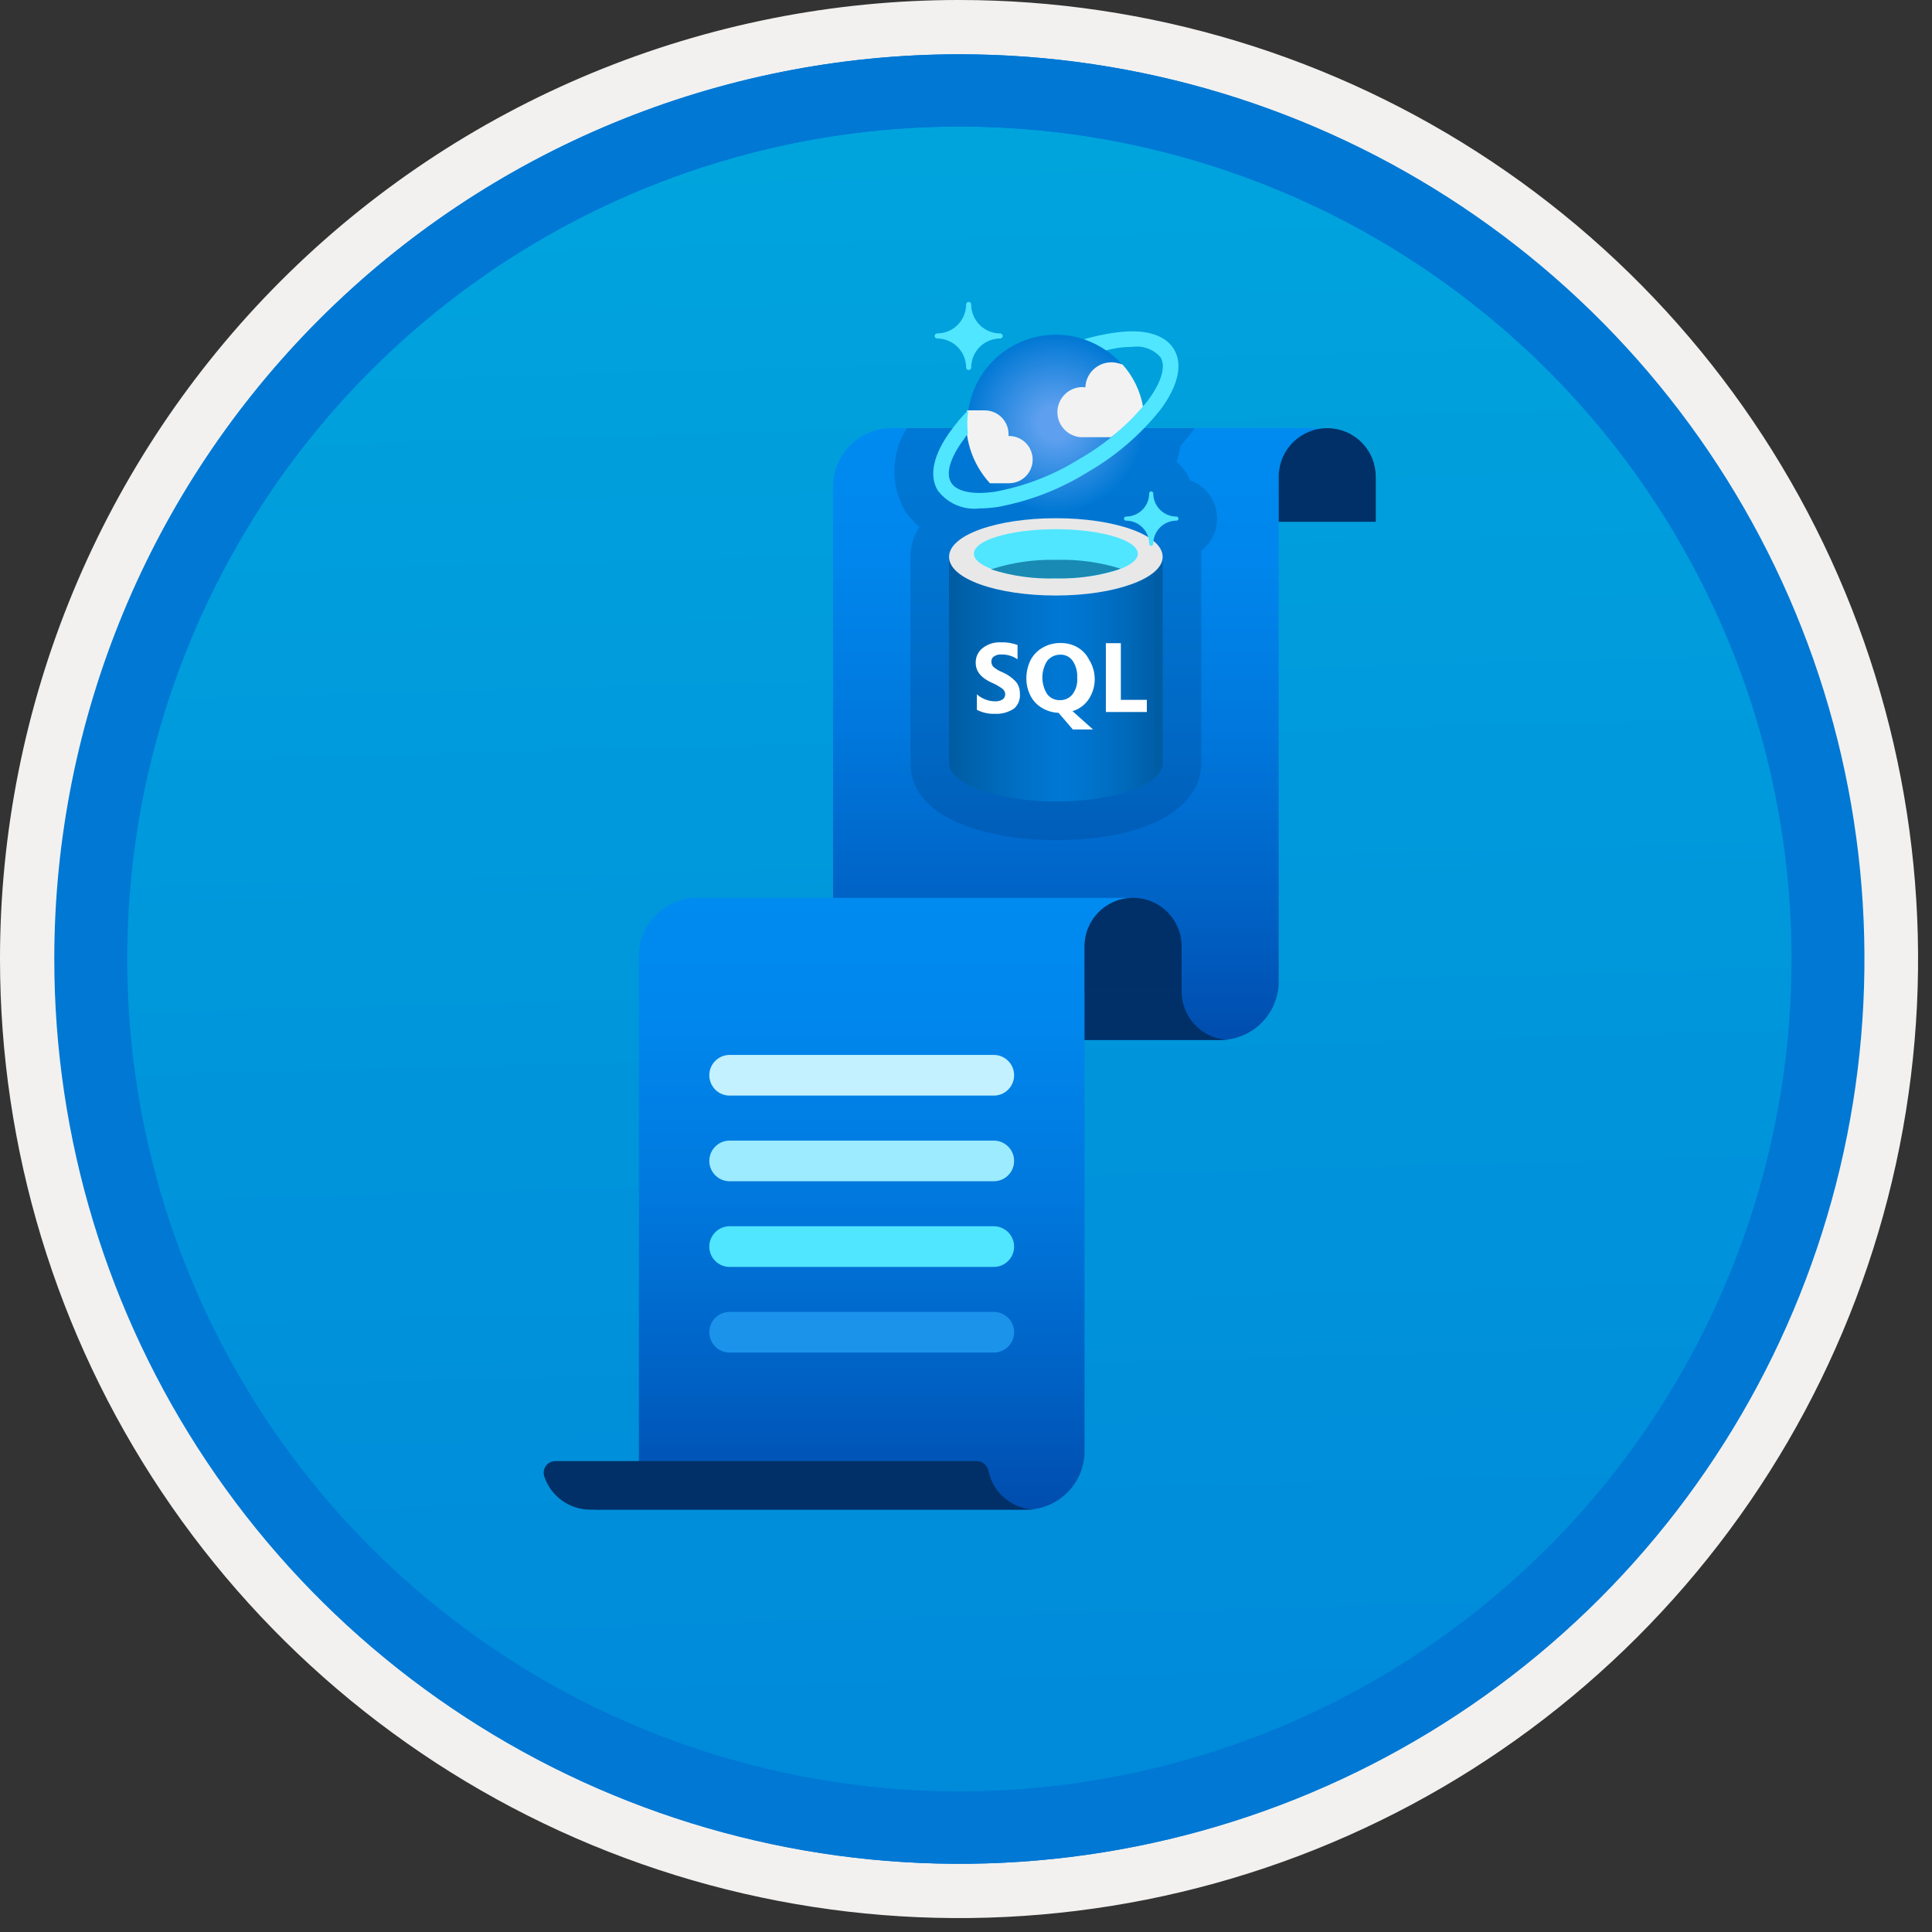 <svg width="100" height="100" viewBox="0 0 100 100" fill="none" xmlns="http://www.w3.org/2000/svg">
<rect x="0" y="0" width="100" height="100" fill="#333333" stroke="none"/>
<g clip-path="url(#clip0_394_450)">
<path d="M49.64 96.45C40.382 96.45 31.332 93.705 23.634 88.561C15.936 83.418 9.936 76.107 6.393 67.553C2.85 59 1.923 49.588 3.73 40.508C5.536 31.428 9.994 23.087 16.54 16.54C23.087 9.994 31.428 5.536 40.508 3.729C49.588 1.923 59 2.85 67.553 6.393C76.107 9.936 83.418 15.936 88.561 23.634C93.705 31.332 96.45 40.382 96.45 49.64C96.451 55.787 95.24 61.874 92.888 67.554C90.535 73.233 87.088 78.394 82.741 82.741C78.394 87.087 73.234 90.535 67.554 92.888C61.875 95.24 55.787 96.45 49.64 96.45V96.45Z" fill="url(#paint0_linear_394_450)"/>
<path fill-rule="evenodd" clip-rule="evenodd" d="M95.54 49.64C95.54 58.718 92.848 67.593 87.805 75.141C82.761 82.689 75.592 88.572 67.205 92.046C58.818 95.52 49.589 96.429 40.685 94.658C31.782 92.887 23.603 88.515 17.184 82.096C10.765 75.677 6.393 67.498 4.622 58.595C2.851 49.691 3.76 40.462 7.234 32.075C10.708 23.688 16.591 16.519 24.139 11.476C31.688 6.432 40.562 3.74 49.64 3.74C55.668 3.74 61.636 4.927 67.205 7.234C72.774 9.541 77.834 12.921 82.096 17.184C86.359 21.446 89.739 26.506 92.046 32.075C94.353 37.644 95.54 43.612 95.54 49.64V49.64ZM49.64 3.62732e-07C59.458 3.62732e-07 69.055 2.911 77.219 8.366C85.382 13.82 91.744 21.573 95.501 30.644C99.258 39.714 100.242 49.695 98.326 59.324C96.411 68.954 91.683 77.799 84.741 84.741C77.799 91.683 68.954 96.411 59.324 98.326C49.695 100.242 39.714 99.258 30.644 95.501C21.573 91.744 13.82 85.382 8.366 77.219C2.911 69.055 3.62732e-07 59.458 3.62732e-07 49.64C-0.001 43.121 1.283 36.666 3.777 30.643C6.271 24.62 9.928 19.147 14.537 14.537C19.147 9.928 24.62 6.271 30.643 3.777C36.666 1.283 43.121 -0.001 49.64 3.62732e-07V3.62732e-07Z" fill="#F2F1F0"/>
<path fill-rule="evenodd" clip-rule="evenodd" d="M92.73 49.64C92.73 58.163 90.202 66.493 85.468 73.58C80.733 80.666 74.003 86.189 66.129 89.45C58.256 92.711 49.592 93.565 41.233 91.902C32.874 90.24 25.197 86.136 19.17 80.109C13.144 74.083 9.04 66.405 7.378 58.047C5.715 49.688 6.568 41.024 9.83 33.15C13.091 25.277 18.614 18.547 25.7 13.812C32.786 9.077 41.117 6.55 49.64 6.55C55.298 6.55 60.902 7.664 66.13 9.829C71.358 11.995 76.108 15.169 80.11 19.17C84.111 23.171 87.285 27.922 89.45 33.15C91.616 38.378 92.73 43.981 92.73 49.64V49.64ZM49.64 2.81C58.902 2.81 67.956 5.557 75.657 10.702C83.358 15.848 89.36 23.162 92.905 31.719C96.449 40.276 97.377 49.692 95.57 58.776C93.763 67.86 89.303 76.205 82.753 82.754C76.204 89.303 67.86 93.763 58.776 95.57C49.691 97.377 40.276 96.45 31.718 92.905C23.161 89.361 15.848 83.359 10.702 75.657C5.556 67.956 2.81 58.902 2.81 49.64C2.811 37.22 7.745 25.31 16.527 16.528C25.309 7.745 37.22 2.811 49.64 2.81V2.81Z" fill="#0078D4"/>
<path fill-rule="evenodd" clip-rule="evenodd" d="M92.764 49.64C92.764 58.163 90.237 66.493 85.502 73.58C80.767 80.666 74.037 86.189 66.164 89.45C58.29 92.711 49.626 93.565 41.267 91.902C32.909 90.24 25.231 86.136 19.204 80.109C13.178 74.083 9.074 66.405 7.412 58.047C5.749 49.688 6.602 41.024 9.864 33.15C13.125 25.277 18.648 18.547 25.734 13.812C32.82 9.077 41.151 6.55 49.674 6.55C55.333 6.55 60.936 7.664 66.164 9.829C71.392 11.995 76.142 15.169 80.144 19.17C84.145 23.171 87.319 27.922 89.484 33.15C91.65 38.378 92.764 43.981 92.764 49.64V49.64ZM49.674 2.81C58.936 2.81 67.99 5.557 75.691 10.702C83.392 15.848 89.395 23.162 92.939 31.719C96.484 40.276 97.411 49.692 95.604 58.776C93.797 67.86 89.337 76.205 82.788 82.754C76.238 89.303 67.894 93.763 58.81 95.57C49.726 97.377 40.31 96.45 31.753 92.905C23.196 89.361 15.882 83.359 10.736 75.657C5.59 67.956 2.844 58.902 2.844 49.64C2.845 37.22 7.779 25.31 16.561 16.528C25.343 7.745 37.254 2.811 49.674 2.81V2.81Z" fill="#0078D4"/>
<path fill-rule="evenodd" clip-rule="evenodd" d="M46.147 22.162C45.749 22.162 45.355 22.241 44.988 22.393C44.62 22.545 44.286 22.768 44.005 23.049C43.724 23.331 43.501 23.664 43.348 24.032C43.196 24.399 43.118 24.793 43.118 25.191V51.317C43.118 51.647 43.053 51.974 42.927 52.279C42.8 52.584 42.615 52.861 42.382 53.094C42.149 53.327 41.872 53.512 41.567 53.638C41.262 53.765 40.935 53.83 40.605 53.83H63.157C63.96 53.83 64.73 53.511 65.298 52.942C65.866 52.374 66.185 51.604 66.185 50.801V24.674C66.186 24.008 66.45 23.369 66.921 22.898C67.392 22.427 68.031 22.162 68.698 22.162H46.147Z" fill="url(#paint1_linear_394_450)"/>
<path fill-rule="evenodd" clip-rule="evenodd" d="M61.161 51.317H43.118H40.605H38.093C38.093 51.983 38.358 52.623 38.829 53.094C39.3 53.565 39.939 53.83 40.605 53.83H63.673C63.343 53.83 63.016 53.765 62.712 53.638C62.407 53.512 62.13 53.327 61.896 53.094C61.663 52.86 61.478 52.584 61.352 52.279C61.226 51.974 61.161 51.647 61.161 51.317Z" fill="#003067"/>
<path fill-rule="evenodd" clip-rule="evenodd" d="M68.698 22.162C68.368 22.162 68.041 22.227 67.736 22.353C67.432 22.48 67.155 22.665 66.921 22.898C66.688 23.131 66.503 23.408 66.377 23.713C66.251 24.018 66.186 24.345 66.186 24.674V27.007H71.21V24.674C71.21 24.345 71.145 24.018 71.019 23.713C70.893 23.408 70.708 23.131 70.474 22.898C70.241 22.665 69.964 22.48 69.659 22.353C69.354 22.227 69.028 22.162 68.698 22.162V22.162Z" fill="#003067"/>
<path fill-rule="evenodd" clip-rule="evenodd" d="M36.097 46.472C35.7 46.472 35.306 46.55 34.938 46.703C34.571 46.855 34.237 47.078 33.956 47.359C33.674 47.641 33.451 47.974 33.299 48.342C33.147 48.709 33.069 49.103 33.069 49.501V75.627C33.069 75.957 33.004 76.284 32.877 76.589C32.751 76.893 32.566 77.17 32.333 77.404C32.099 77.637 31.822 77.822 31.518 77.948C31.213 78.075 30.886 78.139 30.556 78.139H53.107C53.911 78.139 54.681 77.82 55.249 77.252C55.817 76.684 56.136 75.914 56.136 75.111V48.984C56.136 48.318 56.401 47.679 56.872 47.208C57.343 46.737 57.982 46.472 58.648 46.472H36.097Z" fill="url(#paint2_linear_394_450)"/>
<path fill-rule="evenodd" clip-rule="evenodd" d="M51.161 76.128C51.136 75.989 51.063 75.863 50.955 75.771C50.847 75.68 50.711 75.629 50.57 75.627H28.748C28.653 75.626 28.56 75.648 28.476 75.69C28.391 75.732 28.317 75.793 28.261 75.868C28.204 75.944 28.166 76.031 28.15 76.124C28.133 76.217 28.139 76.313 28.166 76.403C28.33 76.908 28.649 77.348 29.079 77.659C29.508 77.971 30.025 78.139 30.556 78.139H53.623C53.044 78.139 52.483 77.939 52.034 77.573C51.585 77.206 51.277 76.696 51.161 76.128V76.128Z" fill="#003067"/>
<path fill-rule="evenodd" clip-rule="evenodd" d="M58.648 46.472C57.982 46.472 57.343 46.737 56.872 47.208C56.401 47.679 56.136 48.318 56.136 48.984V51.317H61.161V48.984C61.161 48.654 61.096 48.328 60.97 48.023C60.843 47.718 60.658 47.441 60.425 47.208C60.192 46.974 59.915 46.789 59.61 46.663C59.305 46.537 58.978 46.472 58.648 46.472Z" fill="#003067"/>
<path d="M37.766 55.655H51.438" stroke="#C3F1FF" stroke-width="2.105" stroke-miterlimit="10" stroke-linecap="round"/>
<path d="M37.766 60.089H51.438" stroke="#9CEBFF" stroke-width="2.105" stroke-miterlimit="10" stroke-linecap="round"/>
<path d="M37.766 64.523H51.438" stroke="#50E6FF" stroke-width="2.105" stroke-miterlimit="10" stroke-linecap="round"/>
<path d="M37.766 68.956H51.438" stroke="#1B93EB" stroke-width="2.105" stroke-miterlimit="10" stroke-linecap="round"/>
<path opacity="0.2" d="M61.579 24.852C61.445 24.48 61.209 24.153 60.899 23.909C60.988 23.633 61.059 23.351 61.111 23.065C61.293 22.86 61.474 22.645 61.659 22.413C61.722 22.328 61.776 22.246 61.835 22.162H46.94C46.54 22.794 46.318 23.523 46.297 24.271C46.276 25.018 46.457 25.758 46.822 26.412L46.873 26.499L46.934 26.581C47.127 26.837 47.348 27.071 47.593 27.279C47.287 27.736 47.123 28.273 47.123 28.823V39.483C47.123 42.403 51.13 43.464 54.574 43.483H54.652C59.224 43.483 62.179 41.913 62.179 39.483V28.823C62.179 28.722 62.173 28.622 62.163 28.521C62.467 28.291 62.703 27.982 62.845 27.628C62.988 27.274 63.031 26.888 62.971 26.511C62.911 26.135 62.75 25.781 62.505 25.489C62.259 25.197 61.939 24.977 61.578 24.852H61.579Z" fill="#003067"/>
<path d="M54.651 30.824C51.598 30.824 49.123 29.962 49.123 28.823V39.483C49.123 40.578 51.555 41.466 54.574 41.483H54.651C57.704 41.483 60.179 40.621 60.179 39.483V28.823C60.179 29.936 57.704 30.824 54.651 30.824Z" fill="url(#paint3_linear_394_450)"/>
<path d="M60.179 28.823C60.179 29.936 57.704 30.824 54.651 30.824C51.598 30.824 49.123 29.962 49.123 28.823C49.123 27.685 51.598 26.823 54.651 26.823C57.704 26.823 60.179 27.685 60.179 28.823Z" fill="#E8E8E8"/>
<path d="M58.894 28.66C58.894 29.367 56.988 29.936 54.651 29.936C52.314 29.936 50.408 29.367 50.408 28.66C50.408 27.952 52.314 27.392 54.651 27.392C56.988 27.392 58.894 27.961 58.894 28.66Z" fill="#50E6FF"/>
<path d="M54.651 28.979C53.513 28.95 52.379 29.116 51.297 29.47C52.38 29.818 53.515 29.976 54.651 29.936C55.79 29.969 56.926 29.8 58.006 29.436C56.921 29.098 55.787 28.943 54.651 28.979V28.979Z" fill="#198AB3"/>
<path d="M58.015 36.223V33.291H57.239V36.852H59.36V36.223H58.015ZM51.857 34.782C51.697 34.718 51.548 34.628 51.417 34.515C51.383 34.478 51.355 34.435 51.338 34.388C51.32 34.34 51.312 34.29 51.314 34.239C51.311 34.189 51.322 34.138 51.344 34.093C51.367 34.047 51.401 34.009 51.443 33.98C51.549 33.907 51.676 33.871 51.805 33.877C52.112 33.863 52.416 33.951 52.668 34.127V33.385C52.392 33.283 52.099 33.236 51.805 33.247C51.467 33.229 51.133 33.333 50.865 33.541C50.748 33.631 50.655 33.747 50.592 33.881C50.529 34.014 50.498 34.161 50.503 34.308C50.503 34.748 50.779 35.093 51.366 35.352C51.556 35.432 51.736 35.537 51.9 35.662C51.941 35.696 51.973 35.738 51.995 35.786C52.018 35.834 52.029 35.886 52.03 35.938C52.03 35.99 52.017 36.042 51.993 36.089C51.969 36.135 51.934 36.175 51.892 36.206C51.774 36.274 51.639 36.307 51.504 36.3C51.157 36.297 50.823 36.169 50.563 35.938V36.74C50.848 36.887 51.166 36.958 51.486 36.947C51.848 36.968 52.206 36.868 52.504 36.663C52.609 36.563 52.69 36.44 52.739 36.304C52.788 36.168 52.805 36.022 52.788 35.878C52.793 35.657 52.716 35.442 52.573 35.274C52.371 35.062 52.127 34.894 51.857 34.782V34.782ZM56.376 36.154C56.563 35.854 56.663 35.507 56.663 35.153C56.663 34.8 56.563 34.453 56.376 34.153C56.242 33.884 56.032 33.659 55.772 33.506C55.51 33.357 55.212 33.28 54.91 33.282C54.584 33.275 54.263 33.355 53.979 33.515C53.712 33.663 53.494 33.885 53.349 34.153C53.196 34.458 53.12 34.795 53.125 35.136C53.127 35.436 53.197 35.731 53.332 35.999C53.464 36.265 53.67 36.487 53.927 36.637C54.187 36.796 54.484 36.885 54.789 36.895L55.531 37.758H56.575L55.514 36.809C55.871 36.702 56.177 36.469 56.376 36.154H56.376ZM55.514 35.938C55.435 36.036 55.335 36.114 55.221 36.166C55.108 36.218 54.983 36.244 54.858 36.24C54.732 36.244 54.607 36.218 54.493 36.164C54.379 36.11 54.28 36.03 54.203 35.929C54.039 35.672 53.953 35.373 53.953 35.067C53.953 34.762 54.039 34.463 54.203 34.205C54.284 34.105 54.387 34.024 54.503 33.969C54.619 33.914 54.747 33.885 54.876 33.886C55.002 33.88 55.127 33.907 55.24 33.962C55.353 34.018 55.45 34.102 55.522 34.205C55.692 34.459 55.774 34.762 55.755 35.067C55.785 35.377 55.699 35.688 55.514 35.938H55.514Z" fill="white"/>
<path d="M50.138 19.152C50.12 19.152 50.103 19.148 50.087 19.142C50.072 19.136 50.057 19.126 50.045 19.114C50.033 19.102 50.023 19.087 50.016 19.072C50.01 19.056 50.006 19.039 50.006 19.022V19.02C50.005 18.623 49.847 18.241 49.566 17.96C49.285 17.679 48.904 17.521 48.506 17.52C48.471 17.52 48.438 17.507 48.413 17.482C48.389 17.458 48.375 17.424 48.375 17.39C48.375 17.355 48.389 17.321 48.413 17.297C48.438 17.272 48.471 17.258 48.506 17.258V17.258C48.904 17.258 49.285 17.099 49.566 16.818C49.847 16.537 50.006 16.155 50.006 15.758C50.006 15.741 50.009 15.723 50.016 15.708C50.022 15.692 50.032 15.677 50.044 15.665C50.056 15.653 50.07 15.643 50.086 15.636C50.102 15.63 50.119 15.626 50.136 15.626H50.138C50.155 15.626 50.172 15.629 50.188 15.636C50.203 15.642 50.218 15.652 50.23 15.664C50.242 15.676 50.252 15.69 50.259 15.706C50.265 15.722 50.269 15.739 50.269 15.756V15.758C50.27 16.155 50.428 16.536 50.709 16.818C50.99 17.099 51.371 17.257 51.769 17.258C51.803 17.257 51.837 17.271 51.861 17.295C51.886 17.32 51.9 17.353 51.9 17.387V17.389C51.9 17.406 51.897 17.423 51.891 17.439C51.884 17.455 51.874 17.469 51.862 17.482C51.85 17.494 51.836 17.503 51.82 17.51C51.804 17.517 51.787 17.52 51.77 17.52H51.769C51.371 17.521 50.99 17.679 50.709 17.96C50.427 18.241 50.269 18.623 50.269 19.02C50.269 19.055 50.255 19.088 50.23 19.113C50.206 19.138 50.172 19.151 50.138 19.152V19.152Z" fill="#50E6FF"/>
<path d="M59.587 28.253C59.574 28.253 59.56 28.25 59.547 28.245C59.534 28.239 59.523 28.232 59.513 28.222C59.503 28.212 59.495 28.201 59.49 28.188C59.485 28.175 59.482 28.161 59.482 28.147V28.147C59.482 27.829 59.355 27.524 59.13 27.299C58.905 27.075 58.6 26.948 58.282 26.948C58.255 26.948 58.228 26.937 58.208 26.917C58.188 26.898 58.177 26.871 58.177 26.843V26.843C58.177 26.815 58.188 26.788 58.208 26.769C58.228 26.749 58.254 26.738 58.282 26.738C58.6 26.738 58.906 26.611 59.13 26.386C59.355 26.161 59.482 25.856 59.482 25.538C59.482 25.51 59.493 25.483 59.513 25.464C59.533 25.444 59.559 25.433 59.587 25.433C59.615 25.433 59.642 25.444 59.662 25.464C59.681 25.483 59.693 25.51 59.693 25.538V25.538C59.693 25.856 59.819 26.161 60.044 26.386C60.269 26.611 60.574 26.738 60.892 26.738C60.906 26.738 60.92 26.741 60.933 26.746C60.946 26.751 60.957 26.759 60.967 26.768C60.977 26.778 60.984 26.79 60.99 26.803C60.995 26.815 60.998 26.829 60.998 26.843C60.998 26.857 60.995 26.87 60.99 26.883C60.985 26.896 60.977 26.908 60.967 26.917C60.957 26.927 60.946 26.935 60.933 26.94C60.92 26.946 60.907 26.948 60.893 26.948H60.892C60.574 26.949 60.269 27.075 60.044 27.3C59.819 27.525 59.693 27.83 59.693 28.148C59.692 28.176 59.681 28.203 59.661 28.222C59.642 28.242 59.615 28.253 59.587 28.253V28.253Z" fill="#50E6FF"/>
<path d="M59.108 20.842C59.319 21.723 59.263 22.648 58.948 23.497C58.634 24.347 58.074 25.085 57.34 25.616C56.607 26.148 55.732 26.451 54.826 26.485C53.921 26.52 53.025 26.285 52.253 25.811C51.481 25.336 50.867 24.644 50.488 23.82C50.11 22.997 49.984 22.08 50.127 21.185C50.27 20.29 50.675 19.457 51.29 18.793C51.906 18.128 52.705 17.661 53.587 17.45V17.45C54.769 17.168 56.014 17.367 57.05 18.003C58.085 18.639 58.825 19.66 59.108 20.842Z" fill="url(#paint4_radial_394_450)"/>
<path d="M52.194 25.012C52.355 25.016 52.515 24.989 52.665 24.931C52.815 24.874 52.952 24.787 53.069 24.677C53.186 24.566 53.279 24.434 53.345 24.287C53.41 24.14 53.446 23.982 53.45 23.821C53.454 23.661 53.427 23.501 53.369 23.351C53.312 23.201 53.225 23.064 53.114 22.947C53.004 22.831 52.871 22.737 52.724 22.672C52.577 22.607 52.419 22.571 52.258 22.567C52.238 22.566 52.218 22.566 52.198 22.567C52.202 22.532 52.203 22.497 52.203 22.462C52.2 22.136 52.068 21.824 51.836 21.595C51.603 21.366 51.29 21.239 50.963 21.241H50.047C49.957 21.918 50.017 22.607 50.223 23.259C50.428 23.91 50.775 24.509 51.237 25.012L52.194 25.012Z" fill="#F2F2F2"/>
<path d="M59.165 21.055C59.166 21.044 59.164 21.032 59.159 21.022C59.012 20.223 58.649 19.48 58.11 18.872C58.04 18.843 57.968 18.821 57.894 18.805C57.698 18.748 57.491 18.738 57.29 18.773C57.09 18.808 56.899 18.889 56.734 19.009C56.569 19.128 56.432 19.284 56.336 19.463C56.239 19.643 56.185 19.842 56.177 20.046C56.127 20.04 56.077 20.037 56.027 20.036C55.722 20.036 55.426 20.144 55.192 20.341C54.958 20.538 54.801 20.812 54.749 21.113C54.697 21.415 54.754 21.724 54.908 21.988C55.063 22.252 55.305 22.453 55.594 22.555C55.722 22.606 55.859 22.631 55.998 22.63H57.513C58.122 22.169 58.676 21.641 59.165 21.055Z" fill="#F2F2F2"/>
<path d="M60.767 18.081C60.297 17.299 59.199 16.995 57.665 17.223C57.139 17.298 56.62 17.41 56.11 17.561C56.514 17.7 56.898 17.893 57.251 18.133C57.431 18.094 57.612 18.047 57.785 18.021C58.057 17.978 58.333 17.956 58.608 17.954C58.878 17.915 59.153 17.944 59.408 18.039C59.664 18.134 59.892 18.29 60.071 18.495C60.357 18.972 60.116 19.786 59.41 20.735C58.428 21.957 57.225 22.983 55.864 23.76C54.533 24.59 53.058 25.163 51.516 25.448C50.348 25.623 49.513 25.448 49.227 24.974C48.941 24.499 49.183 23.682 49.889 22.738C49.976 22.62 49.998 22.563 50.097 22.445C50.051 22.04 50.057 21.631 50.117 21.228C49.799 21.546 49.507 21.889 49.243 22.252C48.318 23.489 48.067 24.602 48.536 25.384C48.784 25.715 49.114 25.975 49.494 26.139C49.874 26.303 50.29 26.364 50.701 26.316C51.014 26.314 51.326 26.289 51.635 26.241C53.282 25.941 54.857 25.333 56.278 24.45C57.73 23.619 59.012 22.521 60.057 21.215C60.985 19.975 61.236 18.863 60.767 18.081Z" fill="#50E6FF"/>
</g>
<defs>
<linearGradient id="paint0_linear_394_450" x1="47.87" y1="-15.153" x2="51.852" y2="130.615" gradientUnits="userSpaceOnUse">
<stop stop-color="#00ABDE"/>
<stop offset="1" stop-color="#007ED8"/>
</linearGradient>
<linearGradient id="paint1_linear_394_450" x1="54.652" y1="22.162" x2="54.652" y2="53.83" gradientUnits="userSpaceOnUse">
<stop stop-color="#008BF1"/>
<stop offset="0.22" stop-color="#0086EC"/>
<stop offset="0.49" stop-color="#0078DD"/>
<stop offset="0.79" stop-color="#0061C4"/>
<stop offset="1" stop-color="#004DAE"/>
</linearGradient>
<linearGradient id="paint2_linear_394_450" x1="44.602" y1="46.472" x2="44.602" y2="78.14" gradientUnits="userSpaceOnUse">
<stop stop-color="#008BF1"/>
<stop offset="0.22" stop-color="#0086EC"/>
<stop offset="0.49" stop-color="#0078DD"/>
<stop offset="0.79" stop-color="#0061C4"/>
<stop offset="1" stop-color="#004DAE"/>
</linearGradient>
<linearGradient id="paint3_linear_394_450" x1="49.123" y1="35.153" x2="60.179" y2="35.153" gradientUnits="userSpaceOnUse">
<stop stop-color="#005BA1"/>
<stop offset="0.07" stop-color="#0060A9"/>
<stop offset="0.36" stop-color="#0071C8"/>
<stop offset="0.52" stop-color="#0078D4"/>
<stop offset="0.64" stop-color="#0074CD"/>
<stop offset="0.82" stop-color="#006ABB"/>
<stop offset="1" stop-color="#005BA1"/>
</linearGradient>
<radialGradient id="paint4_radial_394_450" cx="0" cy="0" r="1" gradientUnits="userSpaceOnUse" gradientTransform="translate(54.616 21.907) scale(4.606 4.566)">
<stop offset="0.183" stop-color="#5EA0EF"/>
<stop offset="1" stop-color="#0078D4"/>
</radialGradient>
<clipPath id="clip0_394_450">
<rect width="99.28" height="99.28" fill="white"/>
</clipPath>
</defs>
</svg>
